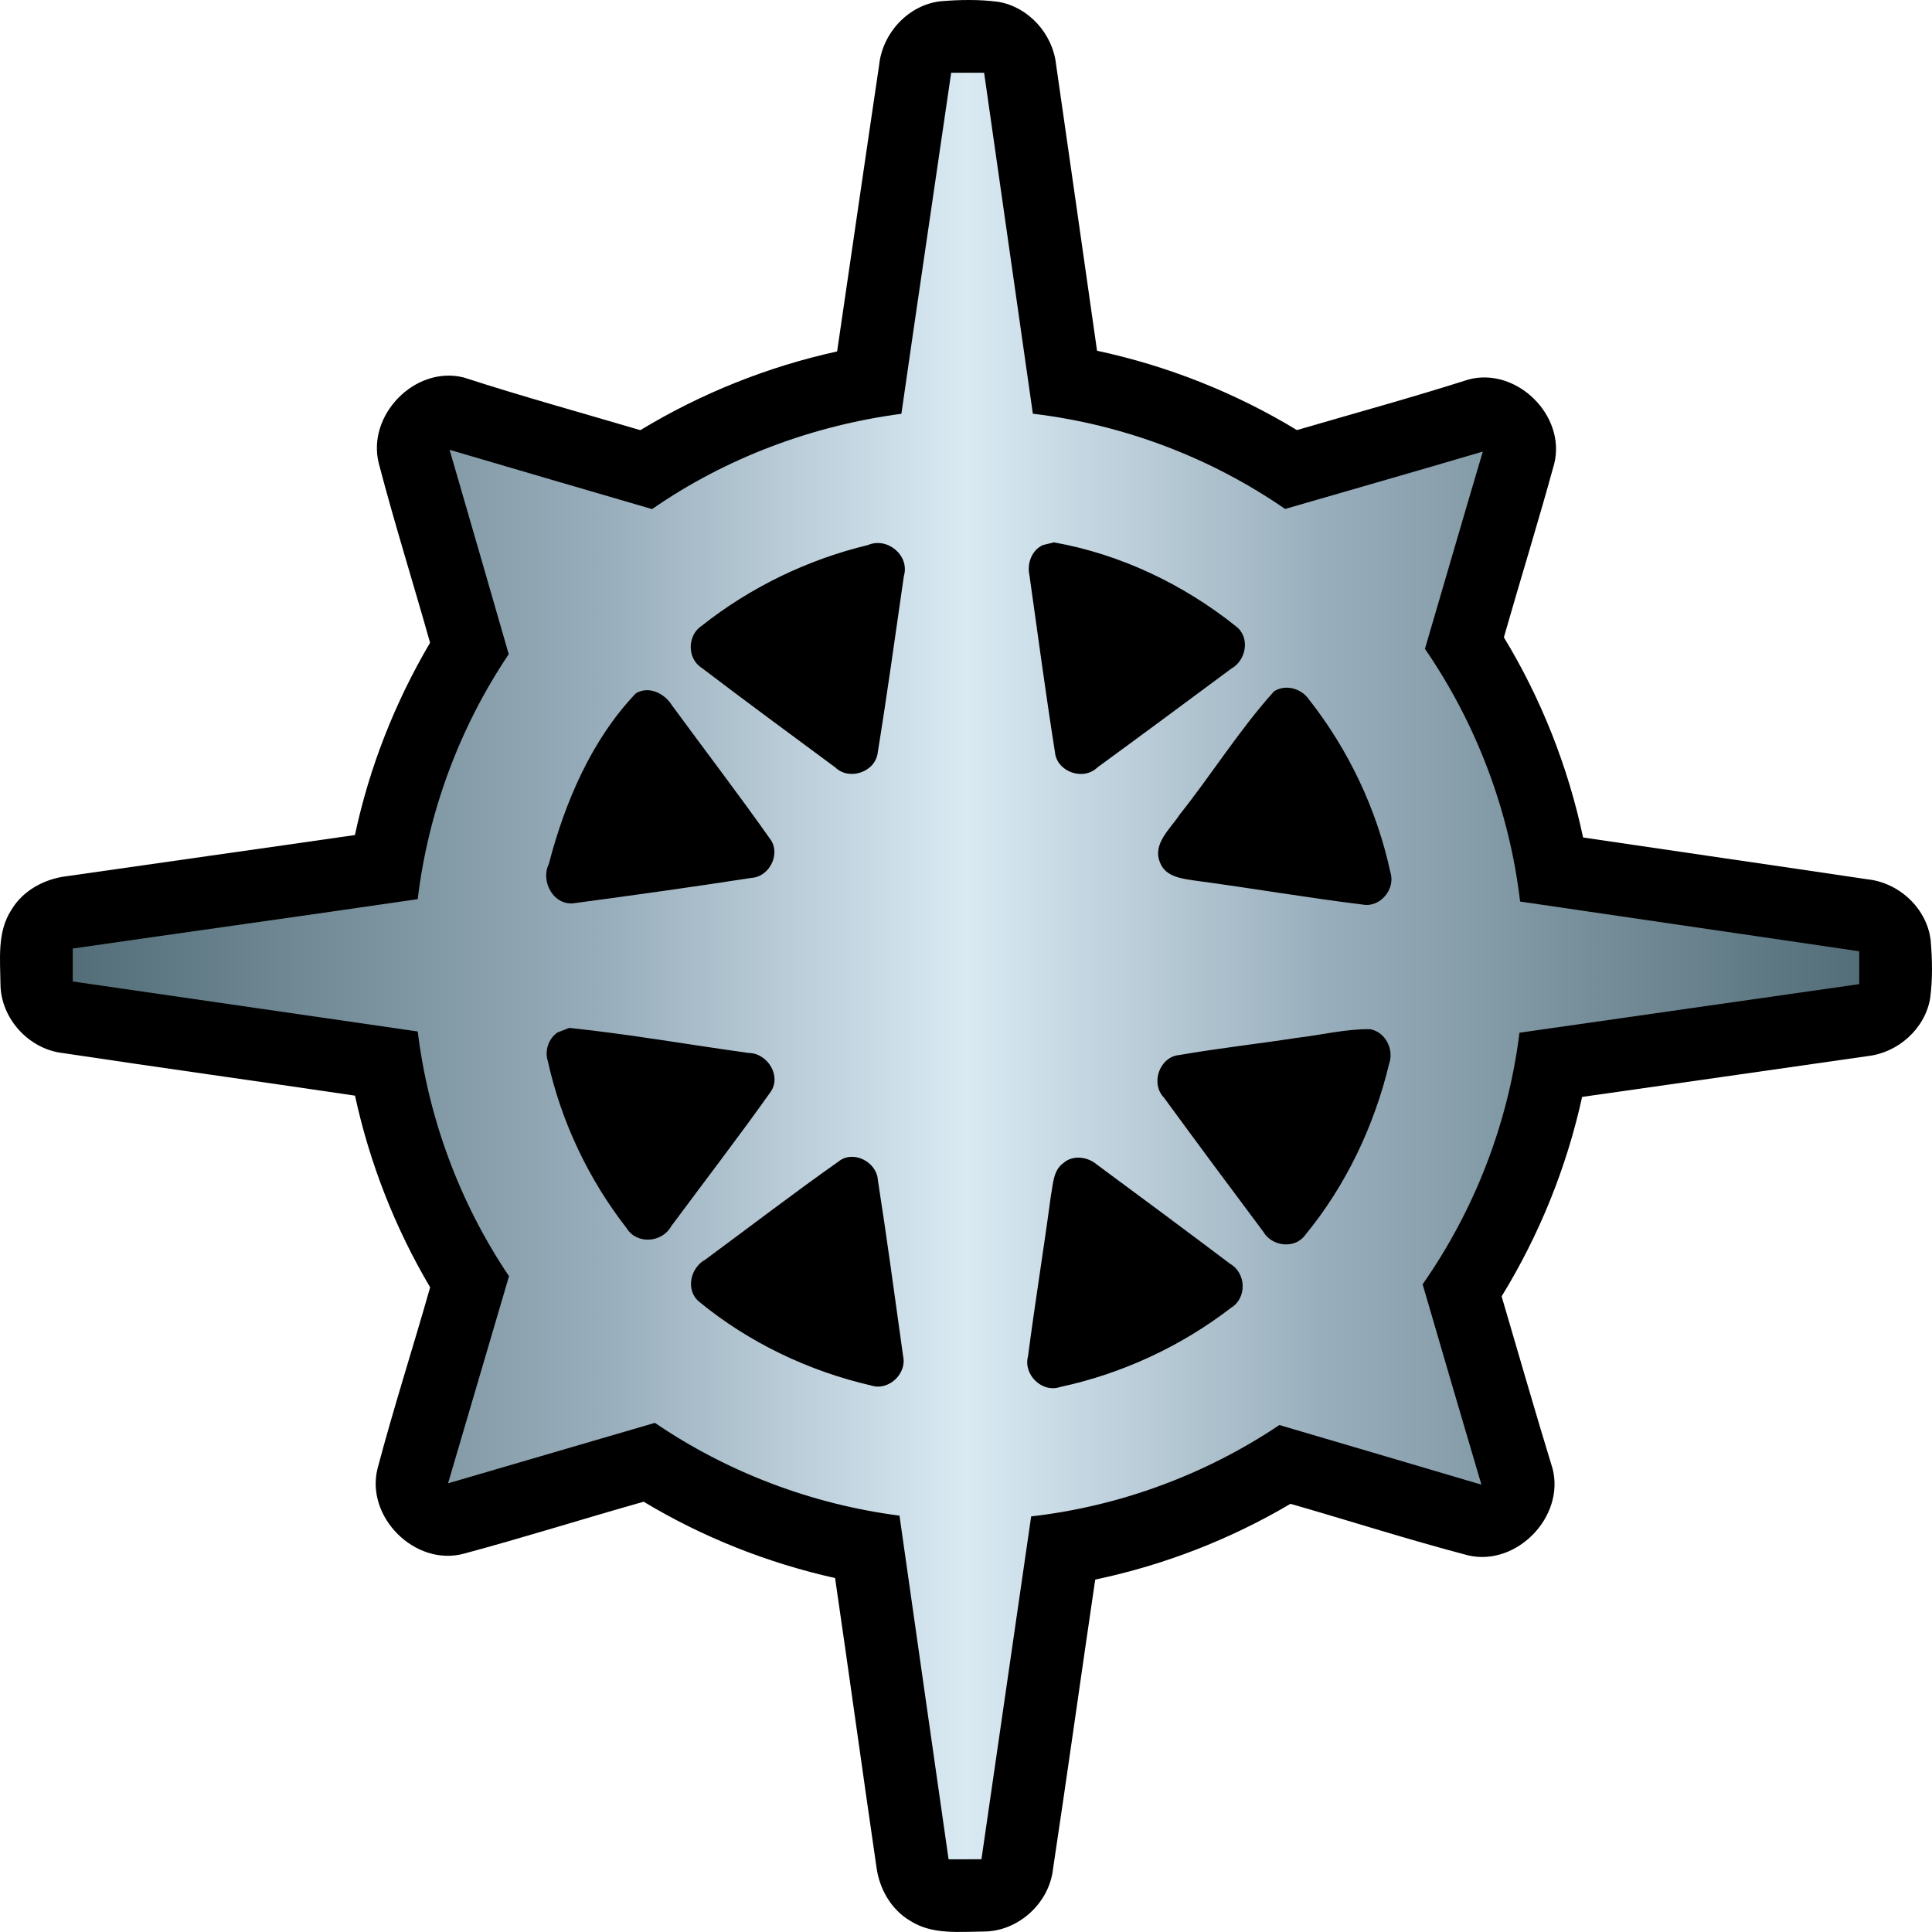 <?xml version="1.0" encoding="UTF-8" standalone="no"?>
<svg
   width="275.1pt"
   height="275.096pt"
   viewBox="0 0 275.1 275.096"
   version="1.1"
   id="svg6"
   xmlns:xlink="http://www.w3.org/1999/xlink"
   xmlns="http://www.w3.org/2000/svg"
   xmlns:svg="http://www.w3.org/2000/svg">
  <defs
     id="defs6" />
  <linearGradient
     id="linearGradient30">
    <stop
       style="stop-color:#536e78"
       offset="0"
       id="stop1" />
    <stop
       style="stop-color:#99aebc"
       offset="0.3"
       id="stop2" />
    <stop
       style="stop-color:#d9eaf3"
       offset="0.5"
       id="stop3" />
    <stop
       style="stop-color:#99aebc"
       offset="0.7"
       id="stop4" />
    <stop
       style="stop-color:#536e78"
       offset="1"
       id="stop5" />
  </linearGradient>
  <linearGradient
     xlink:href="#linearGradient30"
     id="linearGradient32"
     x1="22.31"
     y1="149.505"
     x2="276.69"
     y2="149.505"
     gradientUnits="userSpaceOnUse" />
  <g
     id="g5"
     transform="translate(-11.95,-11.949)">
    <path
       d="m 137.13,21.23 c 0.46,-4.55 4.14,-8.57 8.73,-9.1 2.74,-0.23 5.52,-0.28 8.25,0.08 4.32,0.74 7.73,4.56 8.21,8.88 1.97,13.6 3.89,27.2 5.84,40.8 10.03,2.15 19.69,5.97 28.46,11.3 8.16,-2.39 16.37,-4.63 24.46,-7.21 6.82,-1.79 13.85,5.11 12.19,11.96 -2.27,8.29 -4.82,16.5 -7.18,24.76 5.33,8.78 9.15,18.45 11.28,28.5 13.49,2 26.98,3.94 40.47,5.95 4.51,0.47 8.48,4.13 9.02,8.68 0.24,2.74 0.29,5.52 -0.07,8.26 -0.73,4.34 -4.56,7.75 -8.9,8.24 -13.55,1.96 -27.11,3.87 -40.66,5.81 -2.2,10.03 -6.09,19.65 -11.46,28.4 2.41,8.18 4.76,16.39 7.26,24.55 1.74,6.81 -5.08,13.88 -11.95,12.35 -8.52,-2.23 -16.91,-4.93 -25.38,-7.36 -8.6,5.09 -18.03,8.73 -27.8,10.79 -2.03,13.74 -3.94,27.49 -6.01,41.22 -0.54,4.85 -4.93,8.86 -9.82,8.89 -3.52,0.03 -7.38,0.48 -10.49,-1.51 -2.74,-1.6 -4.42,-4.57 -4.83,-7.67 -2,-13.71 -3.89,-27.44 -5.89,-41.15 -9.59,-2.14 -18.84,-5.8 -27.26,-10.87 -8.56,2.42 -17.05,5.1 -25.64,7.41 -6.92,1.83 -14.01,-5.25 -12.24,-12.17 2.29,-8.65 5.04,-17.17 7.48,-25.77 -5,-8.45 -8.62,-17.7 -10.7,-27.29 -13.88,-2.06 -27.77,-3.98 -41.64,-6.07 -4.82,-0.56 -8.81,-4.94 -8.84,-9.81 -0.04,-3.54 -0.49,-7.43 1.54,-10.55 1.65,-2.8 4.73,-4.44 7.9,-4.82 13.67,-1.97 27.35,-3.88 41.03,-5.86 2.05,-9.63 5.7,-18.9 10.7,-27.38 -2.4,-8.52 -5.06,-16.97 -7.3,-25.53 -1.75,-6.89 5.18,-13.98 12.1,-12.24 8.32,2.7 16.76,5.02 25.14,7.5 8.65,-5.24 18.14,-9.04 28.02,-11.21 2,-13.58 3.96,-27.18 5.98,-40.76"
       id="path5" />
  </g>
  <g
     id="g6"
     transform="translate(-11.95,-11.949)">
    <path
       d="m 147.39,22.31 c 1.56,0 3.13,0 4.69,0 2.32,16.18 4.63,32.37 6.94,48.55 12.85,1.52 25.27,6.21 35.92,13.56 9.38,-2.72 18.77,-5.4 28.15,-8.17 -2.78,9.36 -5.49,18.73 -8.24,28.09 7.34,10.67 12.04,23.11 13.55,35.98 16.09,2.36 32.19,4.72 48.29,7.08 0,1.56 -0.01,3.12 0,4.68 -16.13,2.32 -32.26,4.6 -48.38,6.92 -1.59,12.84 -6.37,25.23 -13.79,35.82 2.78,9.51 5.55,19.03 8.37,28.53 -9.59,-2.85 -19.18,-5.66 -28.77,-8.49 -10.53,7.07 -22.74,11.57 -35.34,13.01 -2.37,16.27 -4.72,32.55 -7.08,48.82 -1.56,0 -3.13,0 -4.68,0.01 -2.35,-16.32 -4.66,-32.63 -6.99,-48.94 -12.44,-1.6 -24.46,-6.15 -34.83,-13.21 -9.82,2.86 -19.63,5.75 -29.45,8.61 2.88,-9.84 5.8,-19.66 8.68,-29.49 -7,-10.39 -11.47,-22.42 -13,-34.85 -16.37,-2.38 -32.75,-4.75 -49.12,-7.12 0,-1.56 0,-3.13 0,-4.69 16.37,-2.36 32.75,-4.64 49.12,-7.03 C 72.92,127.54 77.4,115.5 84.39,105.1 81.6,95.39 78.78,85.69 75.97,76 c 9.6,2.83 19.21,5.63 28.83,8.44 10.53,-7.3 22.81,-11.89 35.5,-13.57 2.32,-16.19 4.74,-32.37 7.09,-48.56 m -11.86,67.25 c -8.58,2.07 -16.72,6 -23.64,11.48 -2.08,1.34 -2.14,4.67 -0.02,6.01 6.28,4.78 12.65,9.46 19,14.16 2.02,1.97 5.78,0.65 6.07,-2.15 1.35,-8.34 2.5,-16.71 3.71,-25.07 0.88,-2.95 -2.36,-5.62 -5.12,-4.43 m 24.92,0 c -1.62,0.75 -2.29,2.66 -1.91,4.34 1.18,8.37 2.3,16.76 3.62,25.1 0.23,2.85 4.04,4.2 6.07,2.21 6.37,-4.65 12.7,-9.34 19.03,-14.04 2.18,-1.21 2.75,-4.53 0.63,-6.08 -7.47,-5.96 -16.44,-10.24 -25.87,-11.91 -0.39,0.09 -1.17,0.28 -1.57,0.38 m -57.96,21.11 c -6.32,6.63 -10.09,15.49 -12.39,24.29 -1.26,2.57 0.78,6.14 3.8,5.57 8.37,-1.12 16.74,-2.29 25.09,-3.58 2.56,-0.18 4.18,-3.48 2.61,-5.55 -4.55,-6.44 -9.34,-12.7 -14,-19.06 -1.04,-1.67 -3.28,-2.77 -5.11,-1.67 m 90.87,-0.28 c -4.91,5.46 -8.84,11.77 -13.42,17.53 -1.33,2.05 -3.95,4.17 -2.8,6.89 0.81,2.03 3.17,2.26 5.04,2.54 7.96,1.06 15.88,2.43 23.85,3.41 2.47,0.44 4.67,-2.25 3.9,-4.6 -1.92,-8.94 -5.95,-17.44 -11.6,-24.62 -1.06,-1.56 -3.34,-2.21 -4.97,-1.15 M 91.32,158.97 c -1.28,0.89 -1.84,2.61 -1.36,4.09 1.91,8.63 5.8,16.82 11.23,23.79 1.45,2.34 5.04,2.05 6.34,-0.3 4.69,-6.33 9.5,-12.59 14.07,-19.01 1.73,-2.31 -0.33,-5.64 -3.06,-5.66 -8.51,-1.18 -16.99,-2.67 -25.53,-3.57 -0.42,0.16 -1.26,0.49 -1.69,0.66 m 105.24,0.77 c -5.54,0.85 -11.12,1.47 -16.65,2.43 -2.86,0.23 -4.2,4.06 -2.2,6.1 4.66,6.38 9.38,12.73 14.11,19.05 1.21,2.11 4.48,2.54 5.97,0.5 5.79,-7.04 9.82,-15.5 11.95,-24.36 0.75,-2.06 -0.51,-4.6 -2.74,-4.97 -3.51,-0.02 -6.96,0.84 -10.44,1.25 m -65.2,17.59 c -6.41,4.52 -12.65,9.31 -18.97,13.97 -2.15,1.16 -2.88,4.38 -0.87,6.02 7.06,5.8 15.57,9.86 24.47,11.91 2.48,0.82 5.14,-1.68 4.55,-4.21 -1.17,-8.35 -2.29,-16.72 -3.59,-25.05 -0.16,-2.57 -3.5,-4.32 -5.59,-2.64 m 32,0.23 c -1.47,1.06 -1.45,3.02 -1.77,4.62 -1.02,7.64 -2.26,15.25 -3.26,22.89 -0.71,2.62 2.01,5.27 4.6,4.37 8.8,-1.89 17.18,-5.78 24.31,-11.27 2.28,-1.38 2.17,-4.93 -0.11,-6.25 -6.3,-4.75 -12.63,-9.45 -18.97,-14.13 -1.32,-1.13 -3.43,-1.44 -4.8,-0.23 z"
       style="fill:url(#linearGradient32)"
       id="path6" />
  </g>
</svg>
